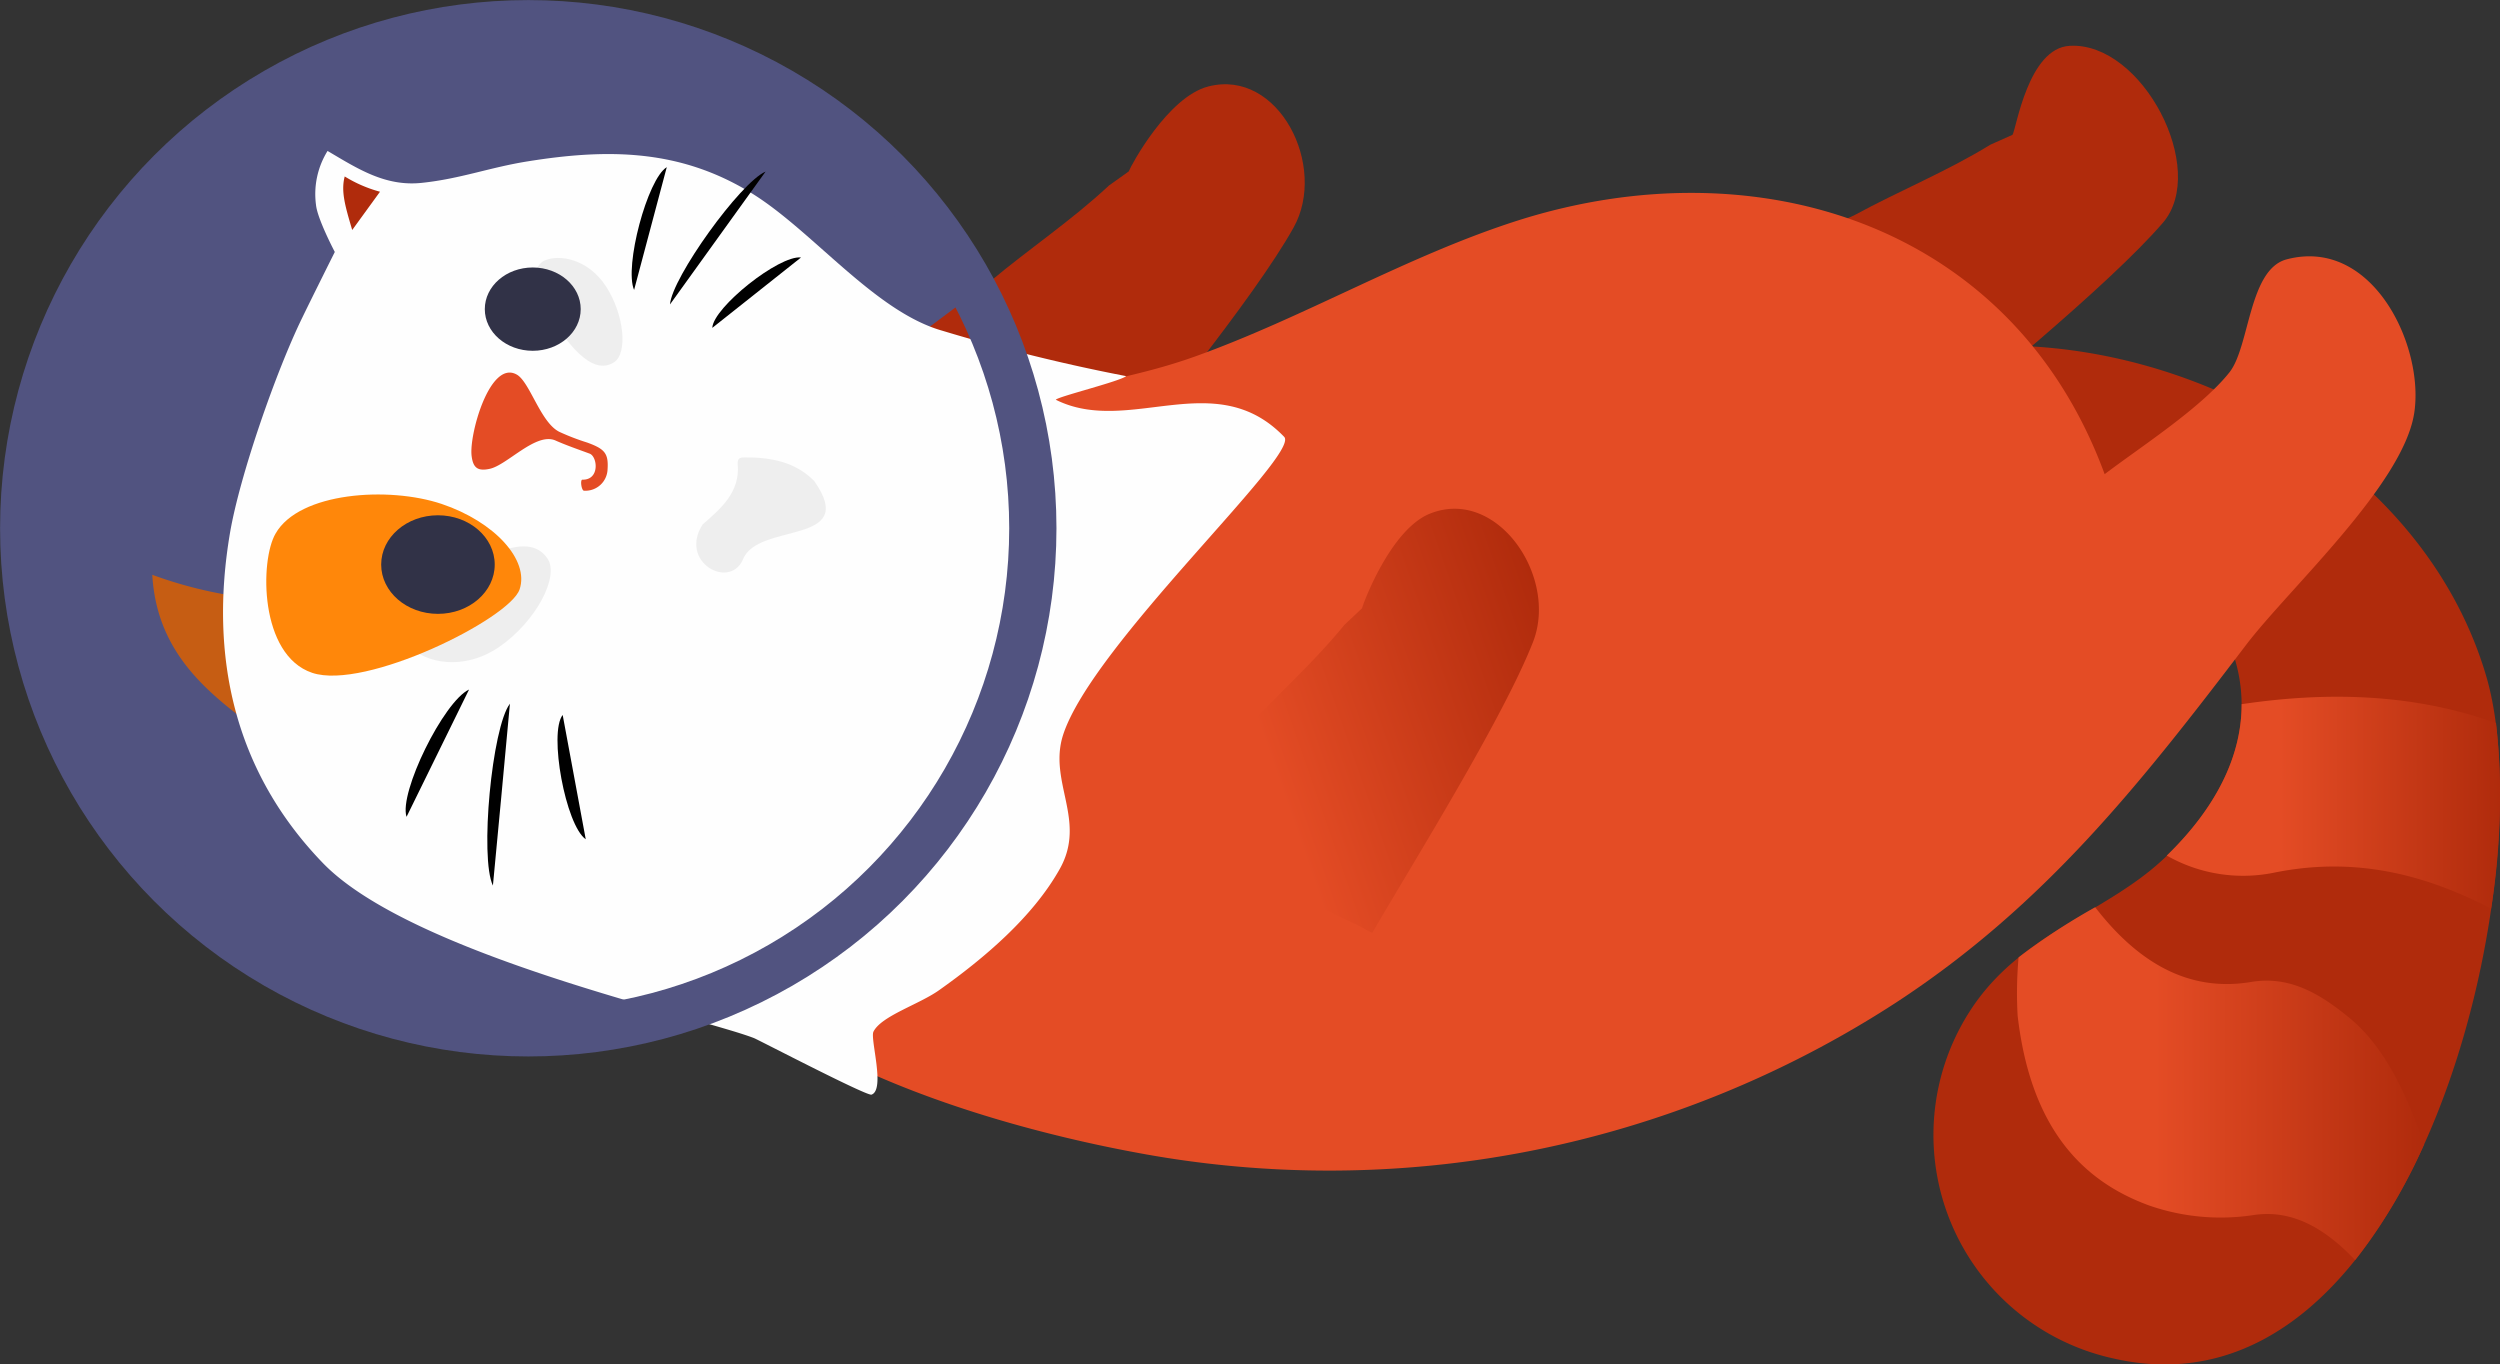 <svg xmlns="http://www.w3.org/2000/svg" xmlns:xlink="http://www.w3.org/1999/xlink" viewBox="0 0 317.5 173.29">
  <rect x="0" y="0" width="317.5" height="173.29" fill="#333333" stroke="none"/>
  <defs>
    <linearGradient id="a" x1="3" y1="67.09" x2="131.18" y2="67.09" gradientUnits="userSpaceOnUse">
      <stop offset="0" stop-color="#515380"/>
      <stop offset="1" stop-color="#515380"/>
    </linearGradient>
    <linearGradient id="b" x1="256.12" y1="137.63" x2="307.87" y2="137.63" gradientUnits="userSpaceOnUse">
      <stop offset="0.34" stop-color="#e44c25"/>
      <stop offset="1" stop-color="#b02b0c"/>
    </linearGradient>
    <linearGradient id="c" x1="275.18" y1="101.95" x2="317.49" y2="101.95" xlink:href="#b"/>
    <linearGradient id="d" x1="124.04" y1="226.61" x2="183.54" y2="226.61" gradientTransform="translate(-49.02 -69.17) rotate(-19.16)" xlink:href="#b"/>
  </defs>
  <title>cat_1</title>
  <g>
    <g>
      <circle cx="67.09" cy="67.09" r="64.08" style="fill: url(#a)"/>
      <path d="M164.28,28.91c4.36-7.79-1.89-20.23-10.82-17.93-5.13,1.31-9.81,10-10.11,10.79l-2.51,1.79c-4.77,4.46-10.11,8-15.07,12.17.12.13.24.24.36.35-.12-.11-.24-.22-.36-.35L110.19,47.4c3.45,1.33,6.89,2.65,10.33,4,5.94,2.29,10.86,6.35,16.17,9.73.83.52,1.6,1.11,2.4,1.68C145.21,54.9,159.13,38.12,164.28,28.91Z" style="fill: #b02b0c"/>
      <path d="M274.68,28.3c5.83-6.77-2.61-23-11.82-22.48-5.29.27-6.8,10.58-7.27,11.3l-2.8,1.25c-5.57,3.42-11.52,5.83-17.21,8.92.1.14.19.28.29.41-.1-.13-.19-.27-.29-.41L218,35.61l9.32,6c5.36,3.43,9.37,8.4,13.9,12.76.71.68,1.35,1.42,2,2.13C250.8,50,267.79,36.29,274.68,28.3Z" style="fill: #b02b0c"/>
      <g>
        <path d="M268.34,172.51c38.58,8.91,54.83-61.39,47.41-86.64-9.19-31.27-48.4-48.77-78.38-39.5C242.8,72.46,261.2,56,276.76,72.21,288.15,84.1,287,97.32,275,108.87c-7.49,7.18-18.42,9.55-24.83,19.55A29.05,29.05,0,0,0,268.34,172.51Z" style="fill: #b02b0c"/>
        <path d="M298.32,129.22c-3.76-3.07-7.57-5.32-12.43-4.51-8,1.34-14.43-2.54-19.8-9.49a80.88,80.88,0,0,0-9.73,6.37,50.9,50.9,0,0,0-.12,7.4c1.64,14.19,8.13,21,16.74,24.12a27.64,27.64,0,0,0,13.3,1.19c5-.72,9.14,1.86,12.82,5.73a69.4,69.4,0,0,0,8.77-14.71C305.58,138.86,302.86,132.93,298.32,129.22Z" style="fill: url(#b)"/>
        <path d="M284.69,89.43c0,6.58-3.23,13.13-9.51,19.23a19.61,19.61,0,0,0,13.62,2.17c10.22-2.07,19.06.16,27.57,4.57A89.2,89.2,0,0,0,317,91.83C306.54,88.09,295.72,87.8,284.69,89.43Z" style="fill: url(#c)"/>
      </g>
      <g>
        <path d="M263.45,110.21h-.06Z" style="fill: #e44c25"/>
        <path d="M290.4,32.94c-4.83,1.28-4.67,11.1-7.27,14.36-3.6,4.52-11.24,9.43-15.84,12.92C255.65,28.56,223.23,18.33,192.78,28c-14.12,4.5-27.17,12.34-41.14,17.32-10.67,3.81-22.16,4.29-32.41,9.07-16.89,7.89-38.33,32.39-36.65,52.47,2,24.46,41.1,35.68,61.58,39.49a132.15,132.15,0,0,0,96.6-19c18.94-12.37,31.1-27.86,44.48-45.43,5.43-7.14,19.92-20.31,21.36-29.42C307.94,44,301.34,30.05,290.4,32.94Z" style="fill: #e44c25"/>
      </g>
      <path d="M194.68,81.57c3.28-8.31-4.58-19.8-13.12-16.32-4.91,2-8.38,11.22-8.58,12l-2.24,2.11c-4.13,5.06-9,9.29-13.3,14.08a3.79,3.79,0,0,0,.4.3,3.79,3.79,0,0,1-.4-.3l-13.88,13.65,10.77,2.57c6.2,1.48,11.61,4.84,17.33,7.47.89.41,1.74.9,2.61,1.35C179.27,109.88,190.81,91.39,194.68,81.57Z" style="fill: url(#d)"/>
      <g>
        <path d="M30.69,75.83A54.65,54.65,0,0,1,19.34,73C20,84.47,28.54,89.45,35.28,94.6Z" style="fill: #c65d13"/>
        <path d="M163.09,55.48c-8.76-9.1-19.71-.08-29-4.71.19-.38,8.05-2.31,8.94-3A233.73,233.73,0,0,1,119.67,42c-8.61-2.44-16.52-12.76-24.29-17.51-9-5.52-18.07-5.65-28.34-4-4.84.77-8.54,2.21-13.44,2.73-4.66.51-8.18-1.8-12-4.05A10.39,10.39,0,0,0,40.13,26c.17,1.8,2.39,6,2.39,6s-3,6-4.13,8.34c-3.28,6.71-7.93,20-9.18,27.34C26.56,83.32,29.7,97.9,41,109.6s47.89,19.57,54.76,22.24c.56.22,14.33,7.39,14.92,7.18,1.79-.62-.2-7.1.25-8,1-2,5.8-3.46,8.34-5.27,5.65-4,11.9-9.27,15.33-15.41s-1.46-11,.39-16.93C138.62,81.94,165.23,57.7,163.09,55.48Z" style="fill: #fefefe"/>
        <path d="M56,74.34c4.6-3.17,11-7.22,13.54-3.39,1.54,2.27-1.5,8-6.1,11.18s-9.49,2-11.33,0C50.82,80.7,51.41,77.52,56,74.34Z" style="fill: #eee"/>
        <path d="M89.24,66.6c2.29-2,4.78-4.08,4.45-7.67-.07-.84.47-.85,1-.84,3.22,0,6.3.55,8.72,3,5.78,8.28-7.25,5.14-9.07,10C92.59,74.93,86.18,71.34,89.24,66.6Z" style="fill: #eee"/>
        <path d="M56.09,64c6.72,2.26,11.15,7.12,9.9,10.85S46.37,87.71,39.65,85.45,33,71.16,35,67.76C38,62.5,49.36,61.74,56.09,64Z" style="fill: #ff870a"/>
        <path d="M69.55,39.69C71.83,43.25,75.07,47.92,78,46c1.73-1.14,1.29-6-1-9.57s-6-4.19-7.89-3.32C67.8,33.75,67.28,36.14,69.55,39.69Z" style="fill: #eee"/>
        <ellipse cx="67.66" cy="39.26" rx="6.09" ry="5.29" style="fill: #313247"/>
        <ellipse cx="55.62" cy="71.7" rx="7.21" ry="6.26" style="fill: #313247"/>
        <path d="M48.26,24.35a16.86,16.86,0,0,1-4.48-1.94c-.51,1.91.08,3.84.95,6.8Z" style="fill: #b02b0c"/>
        <path d="M59.89,57.86c.18,1.55.77,2,2.26,1.69,2.22-.43,5.92-4.72,8.41-3.6,1.4.62,2.89,1.13,4.32,1.66,1,.36,1.34,3.37-.94,3.31-.28.09-.08,1.38.22,1.4a2.82,2.82,0,0,0,3-2.69c.14-2.07-.37-2.62-2.6-3.43a29.21,29.21,0,0,1-3.51-1.35c-2.42-1.18-3.77-6.41-5.46-7.3C62.2,45.73,59.58,55.15,59.89,57.86Z" style="fill: #e44c25"/>
      </g>
      <circle cx="67.09" cy="67.09" r="64.08" style="fill: none;stroke: #515380;stroke-miterlimit: 10;stroke-width: 6px"/>
    </g>
    <path d="M80.53,36.82c-1.28-2.93,1.69-14.11,4.15-15.59Z"/>
    <path d="M90.46,41.64c.12-2.59,8.49-9.26,11.27-8.94Z"/>
    <path d="M85.09,38.66c.24-3.39,8.93-15.49,12.14-16.87Z"/>
    <path d="M59.57,87.57c-3.23,1.52-8.93,13.11-7.94,16.17C54.16,98.59,56.69,93.45,59.57,87.57Z"/>
    <path d="M71.46,90.8c-1.79,2.26.37,14,2.93,15.79Q72.94,98.7,71.46,90.8Z"/>
    <path d="M64.76,89.37c-2.29,3-3.85,19.59-2.16,23.1C63.29,105.12,64,97.76,64.76,89.37Z"/>
  </g>
</svg>
